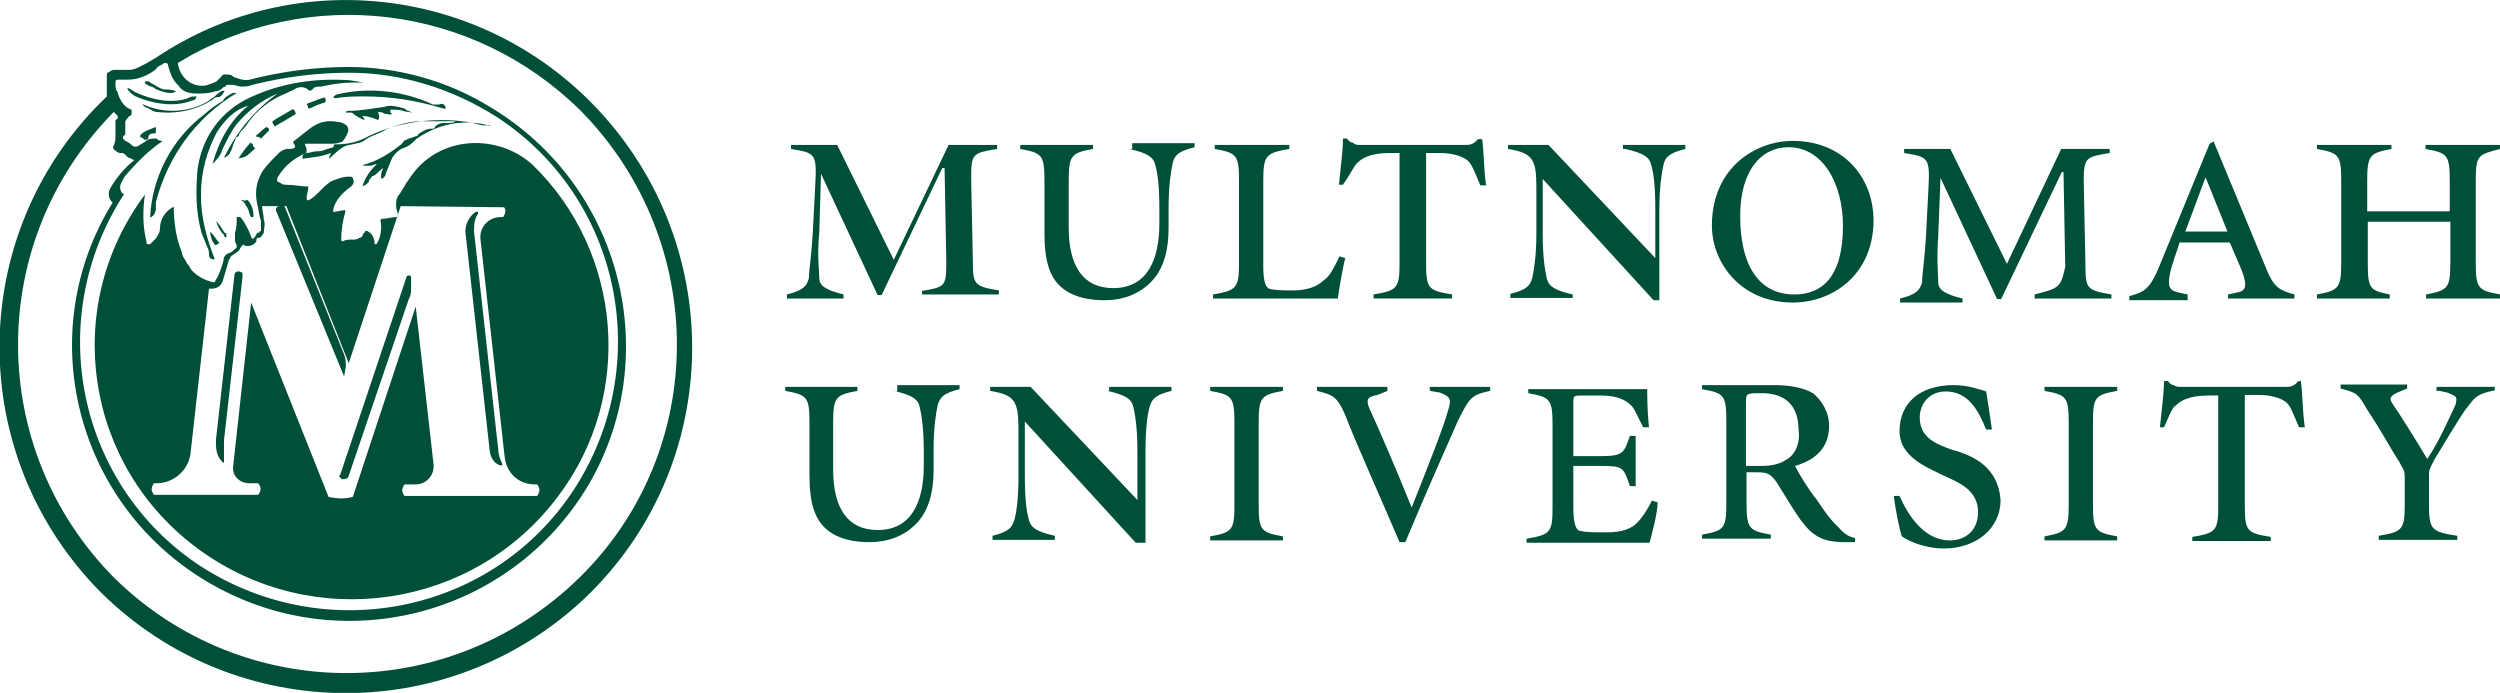 <?xml version="1.0" ?>
<svg xmlns:svg="http://www.w3.org/2000/svg" xmlns="http://www.w3.org/2000/svg" viewBox="0 0 433 120" xml:space="preserve">
	<style type="text/css">
	.st0{fill:#004F39;}
</style>
	<g id="g12">
		<path id="path2" class="st0" d="M27,10c-0.7,0.4-1.8,1.1-2.5,1.4c-0.7,0.4-1.4,0.7-2.1,0.7H20c-0.4,0-0.7,0-1.1,0.4   c-0.4,0-0.4,0.4-0.4,0.7v3.5c-23.9,22.8-24.9,60.6-2.1,84.8c22.8,23.8,60.7,24.9,84.9,2.1c23.9-22.8,24.9-60.6,2.1-84.8   C83.5-2.3,51.2-6.2,27,10z M20.3,13.8h1.8c1.8,0,3.5-0.7,4.9-1.8c0.4-0.7,1.1-0.7,1.4-1.1c0.4,0,0.7,0,0.7,0.4   c0.4,1.4,0.7,2.5,1.8,3.5c0.7,1.1,1.8,1.4,3.2,1.4c1.1,0,2.1,0,3.2-0.4c0.7,0,1.1-0.4,1.4-0.7c0.4,0,0.4-0.4,0.7-0.4h1.1   c1.1,0.4,2.1,0.4,3.2,0c5.6-1.4,11.2-2.1,16.8-2.1c9.1,0,17.9,2.8,25.6,7.7c21.4,14,27.4,42.8,13.3,64.5   c-14,21.4-42.8,27.3-64.6,13.3c-21.4-14-27.4-42.8-13.3-64.5c-0.4,0-0.7-0.7-0.7-1.1c0-0.7,0.4-1.1,0.7-1.8   c2.1-2.5,4.2-4.6,6.7-6.3c-0.4,0-0.7,0-1.1-0.4c-0.7,0-1.4,0-1.8,0.4c-0.4,0.4-0.7,0.4-1.1,0.7c-0.4,0.4-1.1,0.4-1.4,0   c0,0-0.4-0.4-1.1-0.7l-0.4-0.4c0-0.4,0-0.4,0.4-0.7v-2.1c0-0.4,0.4-0.7,0.7-1.1c0.4,0,0.4-0.4,0.4-0.7v-0.4   c-1.4-0.4-2.1-1.8-2.5-3.2C20,15.6,20,14.9,20,14.5C20,14.2,20,13.8,20.3,13.8z M100.4,100c-22.5,22.1-58.3,22.1-80.7,0   c-22.1-22.4-22.1-58.2,0-80.6l0.7,0.7v0.4L20,20.8v2.5c0,0.7,0,1.4-0.4,2.1c0,0.4,0,0.4,0.4,0.7c0.4,0.4,0.7,0.4,1.1,0.4   s0.7,0.4,0.7,0.4l0.4,0.4c0.4,0,0.7,0.4,1.1,0.4c-1.8,1.4-3.2,3.2-4.2,4.9c-0.4,0.7-0.4,1.8,0.4,2.5C5.6,57.6,13,87.1,35.8,100.7   s52.3,6.3,66-16.5c13.3-22.4,6-51.9-16.8-65.6c-7.4-4.6-16.1-7-24.6-7c-5.6,0-11.2,0.7-16.8,2.1c-1.1,0.4-2.1,0-3.2-0.4   c-0.3-0.4-0.7-0.4-1.4-0.4c-0.4,0-0.4,0-0.7,0.4l-0.4,0.4l-0.4,0.4c-0.7,0.4-1.1,0.4-1.8,0.7c-2.5,0.4-4.6-1.4-4.9-3.9   c22.5-13.7,51.2-10.2,69.9,8.4C122.8,41.9,122.8,78,100.4,100z"/>
		<path id="path4" class="st0" d="M72.7,28.7c-1,1-1.7,2.1-2.4,3.1c-0.3,0.7-0.7,1-1,1.7c-0.7,0.7-0.7,1.4-0.7,2.1   c0,0.7,0.3,1,0.3,1.7c0,0.3,0,0.3-0.3,0.3c-0.7,0-1.7,0.3-2.4,0.3c0,0-0.3,0-0.3,0.3c0.3,1.4,0,3.1-0.7,4.1h-0.3   c0-0.7-0.3-1.7-1-2.1c-0.3-0.3-0.7-0.3-0.7,0l-0.3,0.3c0,0.3-0.3,0.7-0.7,0.7c-0.3,0.3-0.7,0.3-1.4,0.3c-0.3,0-1,0-1.4,0.3   c0,0-0.3,0-0.3-0.3c0-1.7,0.3-3.4,0.7-4.8v-0.3c-0.7,0-1.4,0.3-2.1,0.3v-0.3c0.3-1.7,1.7-3.1,3.1-4.1c0.3-0.3,0.7-0.7,0.3-1.4   c0-0.3-0.3-0.3-0.7-0.3c-1,0-1.7,0.3-2.8,0.7c-0.7,0.3-1.4,1-2.1,1.7c-0.7,0.7-1.4,1.4-2.1,1.7c0,0-0.3,0-0.3-0.3   c0-0.7,0.3-1.4,0.3-2.1c-1.4,0-2.4-0.3-3.8-0.3c-0.3,0-0.7,0-1-0.3L48,31.4c0-0.3,0-0.7,0.3-1c1-1.7,2.8-3.1,4.5-3.8   c0.3,0,0.3-0.3,0.3-0.7s-0.3-0.7-0.3-1H57c0.7,0,1.4,0,2.1-0.3c0.3,0,0.3-0.3,0.7-0.7c0-0.3,0.3-0.3,0.3-0.7c0.3-0.3,0.3-1,0-1.4   c-0.3-0.3-1-0.7-1.7-0.7c-1.7-0.3-3.1,0-4.5,1c-1,0.7-2.1,1.7-3.1,2.4c0,0.3,0,0.3,0.3,0.7v0.3c-0.3,0.3-0.7,0.3-1.4,0.3   c-0.3,0-1,0.3-1.4,0.7c-1,1-2.1,2.1-2.8,3.1c-1,1.7-1.4,3.4-1,5.5c0.3,1,0.3,2.1,0.7,3.1V40c0,0-0.3,0-0.3,0.3h-0.3   c-0.3,0.3-0.3,0.7-0.7,1h-0.3c-0.3-1-1-2.4-1.7-3.4l-0.3-0.3H41c0,1,0,1.7-0.3,2.8v1c0,0.3,0,0.7,0.3,1c0,0.3,0,0.7-0.3,0.7   c-0.3,0.3-0.7,0.7-1,0.7c-0.7,0.3-1,0.7-1,1.4c-0.3,1-0.7,2.4-1.4,3.4c0,0.3-0.3,0.3-0.3,0.3c-1.4-0.3-2.8-1-3.8-2.1   c-0.3-0.3-0.3-0.7-0.7-1c-0.3-0.7-1-1.4-1-2.1c-1-2.4-1.4-5.2-1.4-7.9c-1.4,0.7-2.4,2.1-2.4,3.8c0,0.7-0.3,1-0.7,1.7l-1,1h-0.3   c-0.3,0-0.3,0-0.3-0.3c-0.7-2.8-0.7-5.5-0.3-8.3c-14.6,19.6-10.4,47.1,9.4,61.5s47.6,10.3,62.2-9.3c13.2-17.5,11.1-42.3-4.5-57.4   C86.6,23.5,77.9,23.5,72.7,28.7L72.7,28.7z M87.3,35.9c0.3,0.3,0.3,1,0,1.4c0,0,0,0.3-0.3,0.3h-0.3c-2.1,0-3.5,1.7-3.5,3.4v0.3   l4.2,37.8c0.3,2.8,2.4,4.8,5.2,4.8h0.3c0,0,0.3,0,0.3,0.3c0.3,0.3,0.3,1,0,1.4c0,0,0,0.3-0.3,0.3H70.2c0,0-0.3,0-0.3-0.3   c-0.3-0.3-0.3-1,0-1.4c0,0,0-0.3,0.3-0.3H72c1.7,0,3.1-1.4,3.1-3.1v-0.3L72,53.1L61.2,85.8c0,0.3-0.3,0.3-0.3,0.3   c-1,0.3-2.4,0.3-3.8,0c-0.3,0-0.3-0.3-0.3-0.3L43.5,52.4l-3.1,28.2c-0.3,1.7,1,3.1,2.8,3.1h1.4c0,0,0.3,0,0.3,0.3   c0.3,0.3,0.3,1,0,1.4c0,0,0,0.3-0.3,0.3H26.8c0,0-0.3,0-0.3-0.3c-0.3-0.3-0.3-1,0-1.4c0,0,0-0.3,0.3-0.3h0.3c3.1,0,5.6-2.4,5.9-5.2   L36.2,50h0.3c1,0,1.7-0.3,2.1-1.4c0.3-1,0.7-2.4,1-3.4c0-0.3,0.3-0.3,0.3-0.7c0.3-0.3,1-0.7,1.4-1c0.3-0.3,0.3-0.7,0.7-1   c0,0,0.3-0.3,0.3,0c0.7,0.3,1.7,0,2.1-0.7v-0.3c0,0,0-0.3,0.3-0.3h0.3c0.3-0.3,0.7-0.7,0.7-1c0-0.7,0.3-1.4,0-2.1   c0-0.7-0.3-1.7-0.3-2.4h4.2l10.8,27.2l9-27.2L87.3,35.9C87.3,35.6,87.3,35.6,87.3,35.9z"/>
		<path id="path6" class="st0" d="M86.6,80.6H87v-0.3c-0.4-0.7-0.7-1.7-0.7-2.4l-4.2-37.8c0-1,0-2.1,0.7-3.1v-0.3h-0.4   c-1.1,0.7-1.8,2.1-1.8,3.4l4.2,37.8C84.9,79.2,85.6,80.3,86.6,80.6L86.6,80.6z M59.2,83c0.4,0,0.7,0,1.1-0.3l10.5-30.9   c0.4-0.7,0.4-1.4,0.4-1.7V48c0,0,0-0.3-0.4-0.3c0,0-0.4,0-0.4,0.3L58.9,82.3C58.5,82.3,58.9,82.7,59.2,83z M59.6,65.2   C59.6,65.2,59.6,64.8,59.6,65.2l0.3-1.7c0-0.7,0-1.4-0.3-2.1L49.4,36c0-0.3-0.7-0.7-1.1-0.3c-0.4,0-0.7,0.7-0.4,1L59.6,65.2   C59.2,65.1,59.2,65.1,59.6,65.2L59.6,65.2z M41.3,47c-0.4,0-0.7,0.3-0.7,0.7l-3.2,28.5c0,1.4,0,2.7,1.1,3.8c0,0,0.3,0.3,0.3,0v-3.8   L42,48v-0.7C42,47.3,41.7,47,41.3,47L41.3,47z M71.5,19.5c-0.7-0.3-1.1-0.3-1.4-0.7c-1.1-0.3-2.5-0.7-3.5-0.3   c-2.1,0.3-4.2,0.7-6.3,0.7c0,0-0.4,0-0.4,0.3h0.7c0.4,0,0.4,0,0.7,0.3c0.4,0.3,1.1,0.7,1.8,1c0-0.3,0-0.3-0.4-0.7   c1.1,0,1.8,0.3,2.8,0.7c0.4-0.7,0-1,0-1.4c0.4,0,0.7,0,1.1,0.3c0.4,0,1.1,0.3,1.4,0c-0.4,0-0.4-0.3-0.4-0.7c1.1,0,1.8,0,2.5,0.3   L71.5,19.5z M58.2,16.4l-0.4,0.3v0.3h0.4c1.8-0.3,3.2-0.3,4.9-0.3c4.6,0,9.1,0.7,13.7,2.1h0.4c0-0.7-0.7-1-1.1-0.7h-1.1   C69.8,15.7,63.8,15,58.2,16.4z M53.6,18.8c0.7-0.3,1.4-0.7,2.5-1c0,0,0.3,0,0.3-0.3v-0.3c0,0,0-0.3-0.3-0.3c-1.1,0.3-1.8,0.7-2.8,1   c0,0-0.4,0.3,0,0.3v0.3C53.3,18.5,53.3,18.8,53.6,18.8z M63.8,23.6c-1.8,1-3.5,1.4-5.6,1.4c-0.4,0-0.4,0-0.4,0.3   c0,0.3-0.4,0.3-0.4,0.3c-0.3,0-0.7,0.3-1.1,0.3c-0.3,0.3-1.1,0.3-1.4,0.3c-0.7,0-1.1,0.3-1.8,0.3c-0.4,0-0.7,0.3-0.7,0.7v0.3   c1.8-0.3,3.2-0.3,4.9-1c0,0.3-0.3,0.7-0.3,0.7v0.3l1.1-1c0.7-0.7,1.8-1.4,2.5-1.4c1.1-0.3,2.1-0.3,2.8-1c1.1-0.7,2.5-1,3.5-1.7   c1.8-0.7,3.9-1.4,6-1.4h6c-0.4,0.3-0.7,0.3-1.1,0.3h-1.1c-0.4,0-1.1,0.3-1.4,0.7c0,0.3-0.3,0.3-0.7,0.3c-0.7,0-1.1,0.3-1.8,0.7   l-0.4,0.3c0,0.3-0.4,0.3-0.4,0.3c-0.7,0.3-1.1,0.3-1.8,0.7c-0.3,0-0.3,0.3-0.7,0.7l-0.4,0.3c-1.8,1.4-3.5,2.4-5.6,3.1   c-0.4,0-0.7,0.3-0.7,0.3h1.4c0.3,0,0.7-0.3,1.1-0.3c-1.1,1-2.1,2.4-2.5,3.8c0.4,0,0.7-0.3,1.1-0.7v-0.3c0.4-0.3,0.4-0.7,0.7-0.7   c0.7-0.3,1.1-1,1.8-1.4c-0.4,0.7-0.4,1-0.4,1.7c0,0,0,0.3,0.4,0c0,0,0.4-0.3,0.4-0.7c0.4-1,0.7-1.7,1.1-2.7   c0.4-0.7,1.1-1.4,1.8-1.7c1.1-0.3,1.8-1,2.5-1.7c3.5-2.4,7.7-3.4,11.9-2.4l1.1,0.3l-0.7-0.3c-0.7,0.3-1.4,0-2.5-0.3   C76.1,20.2,69.4,20.9,63.8,23.6z M47.6,21.9c1.1-0.7,2.5-1.4,3.5-2.1c0,0,0.4-0.3,0-0.3v-0.3l-0.4-0.3c-1.1,0.7-2.5,1.4-3.5,2.1   v0.3L47.6,21.9C47.3,21.6,47.6,21.9,47.6,21.9z M45.2,24l1.4-1.4v-0.3l-0.4-0.3c-0.7,0.3-1.1,1-1.8,1.4v0.3h0.4L45.2,24L45.2,24z    M43.8,25C43.8,25,43.4,24.6,43.8,25l-0.4-0.3c-0.7,0.7-1.4,1.7-2.1,2.7c0.7,0,1.4-0.3,1.8-0.7l1.1-1C43.8,25.3,43.8,25.3,43.8,25   L43.8,25z M41.7,34.6l0.4,0.3c0.4,0.3,0.4,0.7,0.7,1c0.4,0.7,0.4,1.4,0.7,1.7h0.4v-0.3c0-1-0.4-2.1-1.1-2.7   C42.4,34.9,42,34.6,41.7,34.6z M26.9,15.4c0.7,0.3,1.8,0.7,2.5,0.7c0.4,0,0.7,0,1.1-0.3c-0.7-0.3-1.4-0.3-1.8-0.3   c-0.7,0-1.1-0.3-1.8-0.7c-0.4-0.3-0.7-0.3-1.1-0.7h-0.7v0.3l0.4,0.3C25.9,15,26.6,15,26.9,15.4z M39.2,41.1v-0.7   c-0.4,0-0.4-0.3-0.7-0.7c-0.4-0.7-0.7-1-1.1-1.4c0.4,1,0.7,1.7,1.4,2.4C38.9,41.1,38.9,41.1,39.2,41.1z M36.4,40.1   C36.4,40.1,36.4,40.4,36.4,40.1c0,0.7,0.3,1.7,0.7,2.1c0,0.3,0.4,0.3,0.7,0c0,0,0.4-0.3,0-0.3C37.5,41.5,37.1,40.8,36.4,40.1   L36.4,40.1z M24.5,17.1c2.8,1,6,1.4,8.8,0.3c0.4,0,0.7-0.3,0.7-0.7c-0.4,0-1.1,0-1.4,0.3c-2.8,1-6.3,0.3-9.1-1   c-0.4-0.3-0.7-0.3-1.1-0.7H22C22.7,16.4,23.4,16.7,24.5,17.1L24.5,17.1z"/>
		<path id="path8" class="st0" d="M24.6,18C24.6,18.4,24.6,18.4,24.6,18C24.6,18.4,24.6,18.4,24.6,18c0.3,0.4,0.7,0.7,1,0.7   c0.7,0.4,1,0.7,1.7,0.7c3.4,0.4,6.9-0.4,9.6-2.2c0.3-0.4,0.7-0.4,1-0.4c0.3,0,0.7-0.4,1-1.1c-0.7,0-1,0.4-1.4,0.7   c-0.3,0.4-1,0.7-1.4,1.1C32.8,19.5,28.4,19.8,24.6,18L24.6,18z M34.2,29.5c-0.3,3.6-0.3,7.2,0.7,10.8c0.3,0.7,0.7,1.8,1,2.5   c0.3,0.4,0.3,1.1,0.3,1.4c0,0.4,0.3,0.7,0.7,0.7h0.3c-1.4-3.6-2.4-7.2-2.4-11.1c0-4,1-7.5,2.7-10.8c1.4-2.2,3.1-4,5.5-4.7   c-3.1,2.5-5.1,6.1-6.2,10.1c0.7-0.7,1.4-1.4,1.7-2.5c0.7-1.4,1.4-2.9,2.4-4.3c2.1-2.5,4.5-4.3,7.2-5.4c-4.1,2.9-7.2,6.8-9.3,11.1   c0.3,0,0.7-0.4,1-0.7c0-0.4,0.3-0.4,0.3-0.7c0.3-0.7,0.3-1.1,0.7-1.8c0-0.4,0.3-0.4,0.3-0.4s0.3,0,0.3-0.4c0.3-0.7,1-1.1,1.4-1.8   c1.7-2.5,4.1-4.3,6.9-5.4c0.7-0.4,1-0.4,1.4-0.7c0.7-0.4,1.4-0.4,2.1,0c0.3,0.4,0.7,0.4,1,0c0.3-0.4,0.7-0.4,1.4-0.4   c1.7-0.4,3.8-0.7,5.5-0.7H63l-2.4-0.4c-5.8-0.4-11.7,0.4-17.1,2.9C38.3,19.1,34.9,23.8,34.2,29.5z M24.3,23.4   C23.9,23.8,23.9,23.8,24.3,23.4v0.4c0.3,0,0.3,0,0.7,0.4c0.3,0,0.7,0,0.7-0.4s0.3-0.7,1-0.7c0.3,0,0.3,0,0.3-0.4V22   C26,22.4,24.9,22.7,24.3,23.4z"/>
		<path id="path10" class="st0" d="M35.4,19.8C29.8,24,26.3,30.7,26,37.7c0.7-0.3,1-1,1-1.7v-1c2.1-8,7-14.7,14-18.9h-0.7   c-0.7,0.4-1.4,0.7-1.7,1.4C37.5,18.1,36.5,18.8,35.4,19.8L35.4,19.8z M146.1,51c-2.8-0.7-4.2-1.4-4.2-2.8c0-1.4-0.4-3.8,0-8   l0.3-10.1l9.8,21h0.7l10.5-22h0.4l0.3,16.4c0,4.2-0.3,4.2-4.2,4.9V51H173v-0.7c-4.2-0.7-4.5-1-4.5-4.9l-0.3-14.7   c0-4.2,0.4-4.2,4.5-4.9v-0.7h-8.4L154.8,45L145,25.1h-8v0.7c4.2,0.7,4.5,0.7,4.2,6.3l-0.4,7.7c-0.3,5.2-0.7,7-0.7,8.4   c-0.4,1.4-1,2.1-3.8,2.8v0.7h9.8L146.1,51z M195.6,25.8c3.1,0.7,4.2,1.4,4.5,2.8c0.4,1.4,0.7,3.5,0.7,7.7v2.4   c0,6.3-2.1,11.2-8,11.2c-5.2,0-7.7-3.8-7.7-10.5v-8c0-4.5,0.4-4.9,4.2-5.6v-0.7h-12.6v0.7c3.8,0.7,4.2,1,4.2,5.6v9.1   c0,4.9,1,7.7,3.1,9.4c2.1,1.7,4.9,2.1,7.3,2.1c3.1,0,5.9-1,8-3.1c2.4-2.4,3.1-5.9,3.1-9.4v-3.5c0-3.8,0.4-6.3,0.7-7.7   c0.3-1.4,1-2.1,3.8-2.8v-0.7h-10.8v1H195.6z M233,44.7l-1-0.3c-1,2.1-1.7,3.5-2.8,4.2c-1,1-2.8,1.7-5.2,1.7c-1.7,0-3.1,0-4.2-0.3   c-0.7-0.3-1-1.7-1-3.8V31.4c0-4.5,0.4-4.9,4.5-5.6v-0.7h-12.9v0.7c3.8,0.7,4.2,1,4.2,5.6v14c0,4.5-0.4,4.9-4.5,5.6v0.7h21.6   C231.9,50.3,232.6,46.1,233,44.7L233,44.7z M235.1,28.2c0.7-0.7,2.1-1.7,5.6-1.7h1.7v18.9c0,4.5-0.3,4.9-4.5,5.6v0.7h13.6V51   c-4.2-0.7-4.5-1-4.5-5.6V26.5h2.4c2.4,0,4.2,0.7,4.9,1.4c0.7,0.7,1,1.7,2.1,4.2h1c-0.4-2.4-0.4-6.3-0.7-8H256c-0.7,0.7-1,1-2.1,1   h-18.2c-0.7,0-1,0-1.4-0.4c-0.4,0-0.7-0.3-1-0.7h-0.7c0,2.1-0.4,4.9-0.7,8h0.7C234,30,234.4,28.9,235.1,28.2L235.1,28.2z    M281.5,25.8c3.1,0.7,4.2,1.4,4.5,2.8c0.4,1.4,0.7,3.5,0.7,7.7v8.4l-18.5-19.6h-7v0.7c4.2,0.7,4.9,1.7,4.9,6.6v8   c0,3.8-0.4,6.3-0.7,7.7c-0.4,1.4-1,2.1-3.8,2.8v0.7h10.8V51c-3.1-0.7-4.2-1.4-4.5-2.8c-0.3-1.4-0.7-3.5-0.7-7.7V31l19.2,21h1V36.3   c0-3.8,0.4-6.3,0.7-7.7s1-2.1,3.8-2.8v-0.7h-10.8v0.7H281.5L281.5,25.8z M310.5,24.4c-6.3,0-14,4.5-14,14.7c0,6.3,4.9,13.3,14,13.3   c7,0,14-4.9,14-14.3C324.4,30.3,318.9,24.4,310.5,24.4z M310.8,51c-6.3,0-9.4-5.2-9.4-13.6c0-7.7,3.5-11.9,8.4-11.9   c5.9,0,9.4,6.3,9.4,13.6C319.2,48.2,315.4,51,310.8,51L310.8,51z M352.4,51v0.7h13.3V51c-4.2-0.7-4.5-1-4.5-4.9l-0.3-14.7   c0-4.2,0.4-4.2,4.5-4.9v-0.7h-8.4l-9.4,19.9l-9.8-19.9h-8v0.7c4.2,0.7,4.5,0.7,4.2,6.3l-0.4,7.7c-0.3,5.2-0.7,7-0.7,8.4   c-0.4,1.4-1,2.1-3.8,2.8v0.7h10.8v-0.7c-2.8-0.7-4.2-1.4-4.2-2.8c0-1.4-0.3-3.8,0-8l0.4-10.1l9.8,21h0.7l10.5-22h0.3l0.3,16.4   C356.9,49.9,356.6,49.9,352.4,51L352.4,51z M378.9,51l-1.4-0.3c-1.7-0.3-2.1-1-1.7-3.1c0.3-1.7,1.4-4.5,1.7-5.6h8.7l2.1,4.9   c1,2.8,0.7,3.5-1,3.8l-1.4,0.3v0.7h11.5V51c-2.4-0.7-3.5-1-4.9-4.5l-9.1-22l-0.7,0.4L374,46.1c-1.7,4.2-2.8,4.5-5.2,5.2V52h10.1   L378.9,51L378.9,51z M382,30.7l3.8,9.4h-7.3L382,30.7z M433,25.8v-0.7h-12.9v0.7c3.8,0.7,4.2,1,4.2,5.6v5.2H410v-5.2   c0-4.5,0.4-4.9,4.2-5.6v-0.7h-12.9v0.7c3.8,0.7,4.2,1,4.2,5.6v14c0,4.5-0.4,4.9-4.2,5.6v0.7h12.6V51c-3.5-0.7-3.8-1-3.8-5.6v-7   h14.3v7c0,4.5-0.4,4.9-4.2,5.6v0.7H433V51c-3.8-0.7-4.2-1-4.2-5.6v-14C428.8,26.8,429.2,26.8,433,25.8L433,25.8z M154.8,67.7   c3.1,0.7,4.2,1.4,4.5,2.8c0.3,1.4,0.7,3.5,0.7,7.7v2.4c0,6.3-2.1,11.2-8,11.2c-5.2,0-7.7-3.8-7.7-10.5v-8c0-4.5,0.4-4.9,4.2-5.6V67   H136v0.7c3.8,0.7,4.2,1,4.2,5.6v9.1c0,4.9,1,7.7,3.1,9.4c2.1,1.7,4.9,2.1,7.3,2.1c3.1,0,5.9-1,8-3.1c2.4-2.4,3.1-5.9,3.1-9.4v-3.5   c0-3.8,0.4-6.3,0.7-7.7c0.4-1.4,1-2.1,3.8-2.8v-0.7h-10.8v1.1L154.8,67.7z M191.8,67.7c3.1,0.7,4.2,1.4,4.5,2.8   c0.3,1.4,0.7,3.5,0.7,7.7v8.4L178.5,67h-7v0.7c4.2,0.7,4.9,1.7,4.9,6.6v8c0,3.8-0.3,6.3-0.7,7.7s-1,2.1-3.8,2.8v0.7h10.8v-0.7   c-3.1-0.7-4.2-1.4-4.5-2.8c-0.4-1.4-0.7-3.5-0.7-7.7V73l19.2,21h1.7V78.2c0-3.8,0.3-6.3,0.7-7.7c0.4-1.4,1-2.1,3.8-2.8V67h-10.8   v0.7L191.8,67.7L191.8,67.7z M209.6,67.7c3.8,0.7,4.2,1,4.2,5.6v14c0,4.5-0.3,4.9-4.2,5.6v0.7h12.6v-0.7c-3.8-0.7-4.2-1-4.2-5.6   v-14c0-4.5,0.4-4.9,4.2-5.6V67h-12.6V67.7z M247.7,67.7l1.7,0.3c1.7,0.7,2.1,1,1.4,3.1c-0.7,2.8-4.2,11.5-6.3,16.8   c-2.8-7-6.3-15-7.3-17.1c-0.7-1.7-0.3-2.1,1.4-2.4l1.7-0.7V67h-12.2v0.7c2.8,0.7,3.5,1,4.9,4.2c1.7,4.5,6.3,14.7,9.4,22h1   c3.5-8.4,7.7-17.8,9.1-21c2.1-4.2,2.4-4.5,5.6-5.2V67h-10.5L247.7,67.7L247.7,67.7z M283.6,90.5c-1,1.1-2.8,1.7-5.2,1.7   c-2.8,0-3.8,0-4.9-0.3c-0.7-0.3-1-1.7-1-4.2v-7h4.9c3.8,0,3.8,0.3,4.9,3.5h1v-8.7h-1c-1,2.8-1,3.5-4.9,3.5h-4.9v-9.1   c0-1.4,0-1.4,1.7-1.4h3.1c3.1,0,4.5,1,5.2,1.7c0.7,0.7,1,1.7,2.1,3.8h1c-0.3-2.8-0.3-5.6-0.3-6.6h-20.6v0.7c3.8,0.7,4.2,1,4.2,5.6   v14c0,4.5-0.3,4.9-4.5,5.6V94h21.3c0.4-1.4,1.4-5.2,1.4-7l-1-0.3C285.3,88.4,284.3,89.8,283.6,90.5L283.6,90.5z M314.7,86.6   c-1.4-1.7-3.1-4.5-3.8-5.9c3.5-1,5.9-3.1,5.9-7c0-2.4-1.4-4.5-2.8-5.6c-1.7-1-4.2-1.4-6.6-1.4h-12.6v0.7c3.8,0.7,4.2,1,4.2,5.6v14   c0,4.5-0.3,4.9-4.2,5.6v0.7h11.9v-0.7c-3.8-0.7-4.2-1-4.2-5.6v-5.2h1.7c2.1,0,2.4,0.3,3.5,1.7c1.4,2.2,2.7,4.5,4.2,6.6   c2.1,2.8,3.8,3.8,7.7,3.8h1.7v-0.7c-1.4-0.3-2.1-1-3.1-2.1C317.1,90.1,316.1,88.7,314.7,86.6z M309.4,79.6c-1,0.7-2.4,1.1-4.2,1.1   h-2.8V69.8c0-1.7,0-1.7,2.8-1.7c3.5,0,6.3,1.7,6.3,6.3C311.9,76.8,310.8,78.9,309.4,79.6L309.4,79.6z M338.1,77.9   c-2.8-1-5.6-2.1-5.6-5.6c0-2.4,1.7-4.5,4.5-4.5c3.8,0,5.6,3.1,7,6.6h1c-0.4-2.8-0.7-4.9-1-6.6c-1-0.3-3.1-1.1-5.6-1.1   c-5.9,0-9.4,3.1-9.4,8c0,4.5,4.9,6.3,7.7,7.7c2.4,1.1,5.9,2.4,5.9,6.3c0,3.1-2.1,4.9-4.9,4.9c-4.5,0-7.3-4.5-8.7-7.7h-1   c0.3,2.4,1,5.9,1.4,7c1,0.7,3.8,2.1,7.3,2.1c5.6,0,9.8-3.5,9.8-8.4C346.1,81,341.9,78.9,338.1,77.9z M354.1,67.7   c3.8,0.7,4.2,1,4.2,5.6v14c0,4.5-0.4,4.9-4.2,5.6v0.7h12.6v-0.7c-3.8-0.7-4.2-1-4.2-5.6v-14c0-4.5,0.3-4.9,4.2-5.6V67h-12.6V67.7z    M398.1,66c-0.7,0.7-1,1-2.1,1h-18.1c-0.7,0-1,0-1.4-0.3c-0.4,0-0.7-0.3-1-0.7h-0.7c0,2.1-0.4,4.9-0.7,8h0.7c1-2.1,1.4-3.5,2.1-3.8   c0.7-0.7,2.1-1.7,5.6-1.7h1.7v18.9c0,4.5-0.3,4.9-4.5,5.6v0.7h13.6v-0.7c-4.2-0.7-4.5-1-4.5-5.6V68.4h2.4c2.4,0,4.2,0.7,4.9,1.4   c0.7,0.7,1,1.7,2.1,4.2h1c-0.4-2.4-0.4-6.3-0.7-8H398.1z M422.5,67.7l1.4,0.3c1.7,0.7,1.7,0.7,1.4,2.1c-1,2.1-2.8,6.3-4.9,9.4   c-1.4-2.4-4.9-8-5.9-9.4c-0.7-1-0.7-1.4,0.7-2.1l1.7-0.7v-0.7h-11.5v0.7c2.8,0.7,3.1,1,4.5,3.5c2.8,4.2,4.2,7,5.6,9.1   c0.7,1.4,1,1.4,1,2.8v4.5c0,4.5-0.3,4.9-4.5,5.6v0.7h13.6v-0.7c-4.5-0.7-4.9-1-4.9-5.6v-4.9c0-0.7,0-1,1-2.8   c2.1-3.5,3.8-6.3,5.2-8.4c1.7-2.1,1.7-2.8,5.2-3.5V67h-10.1v0.7H422.5L422.5,67.7z"/>
	</g>
</svg>